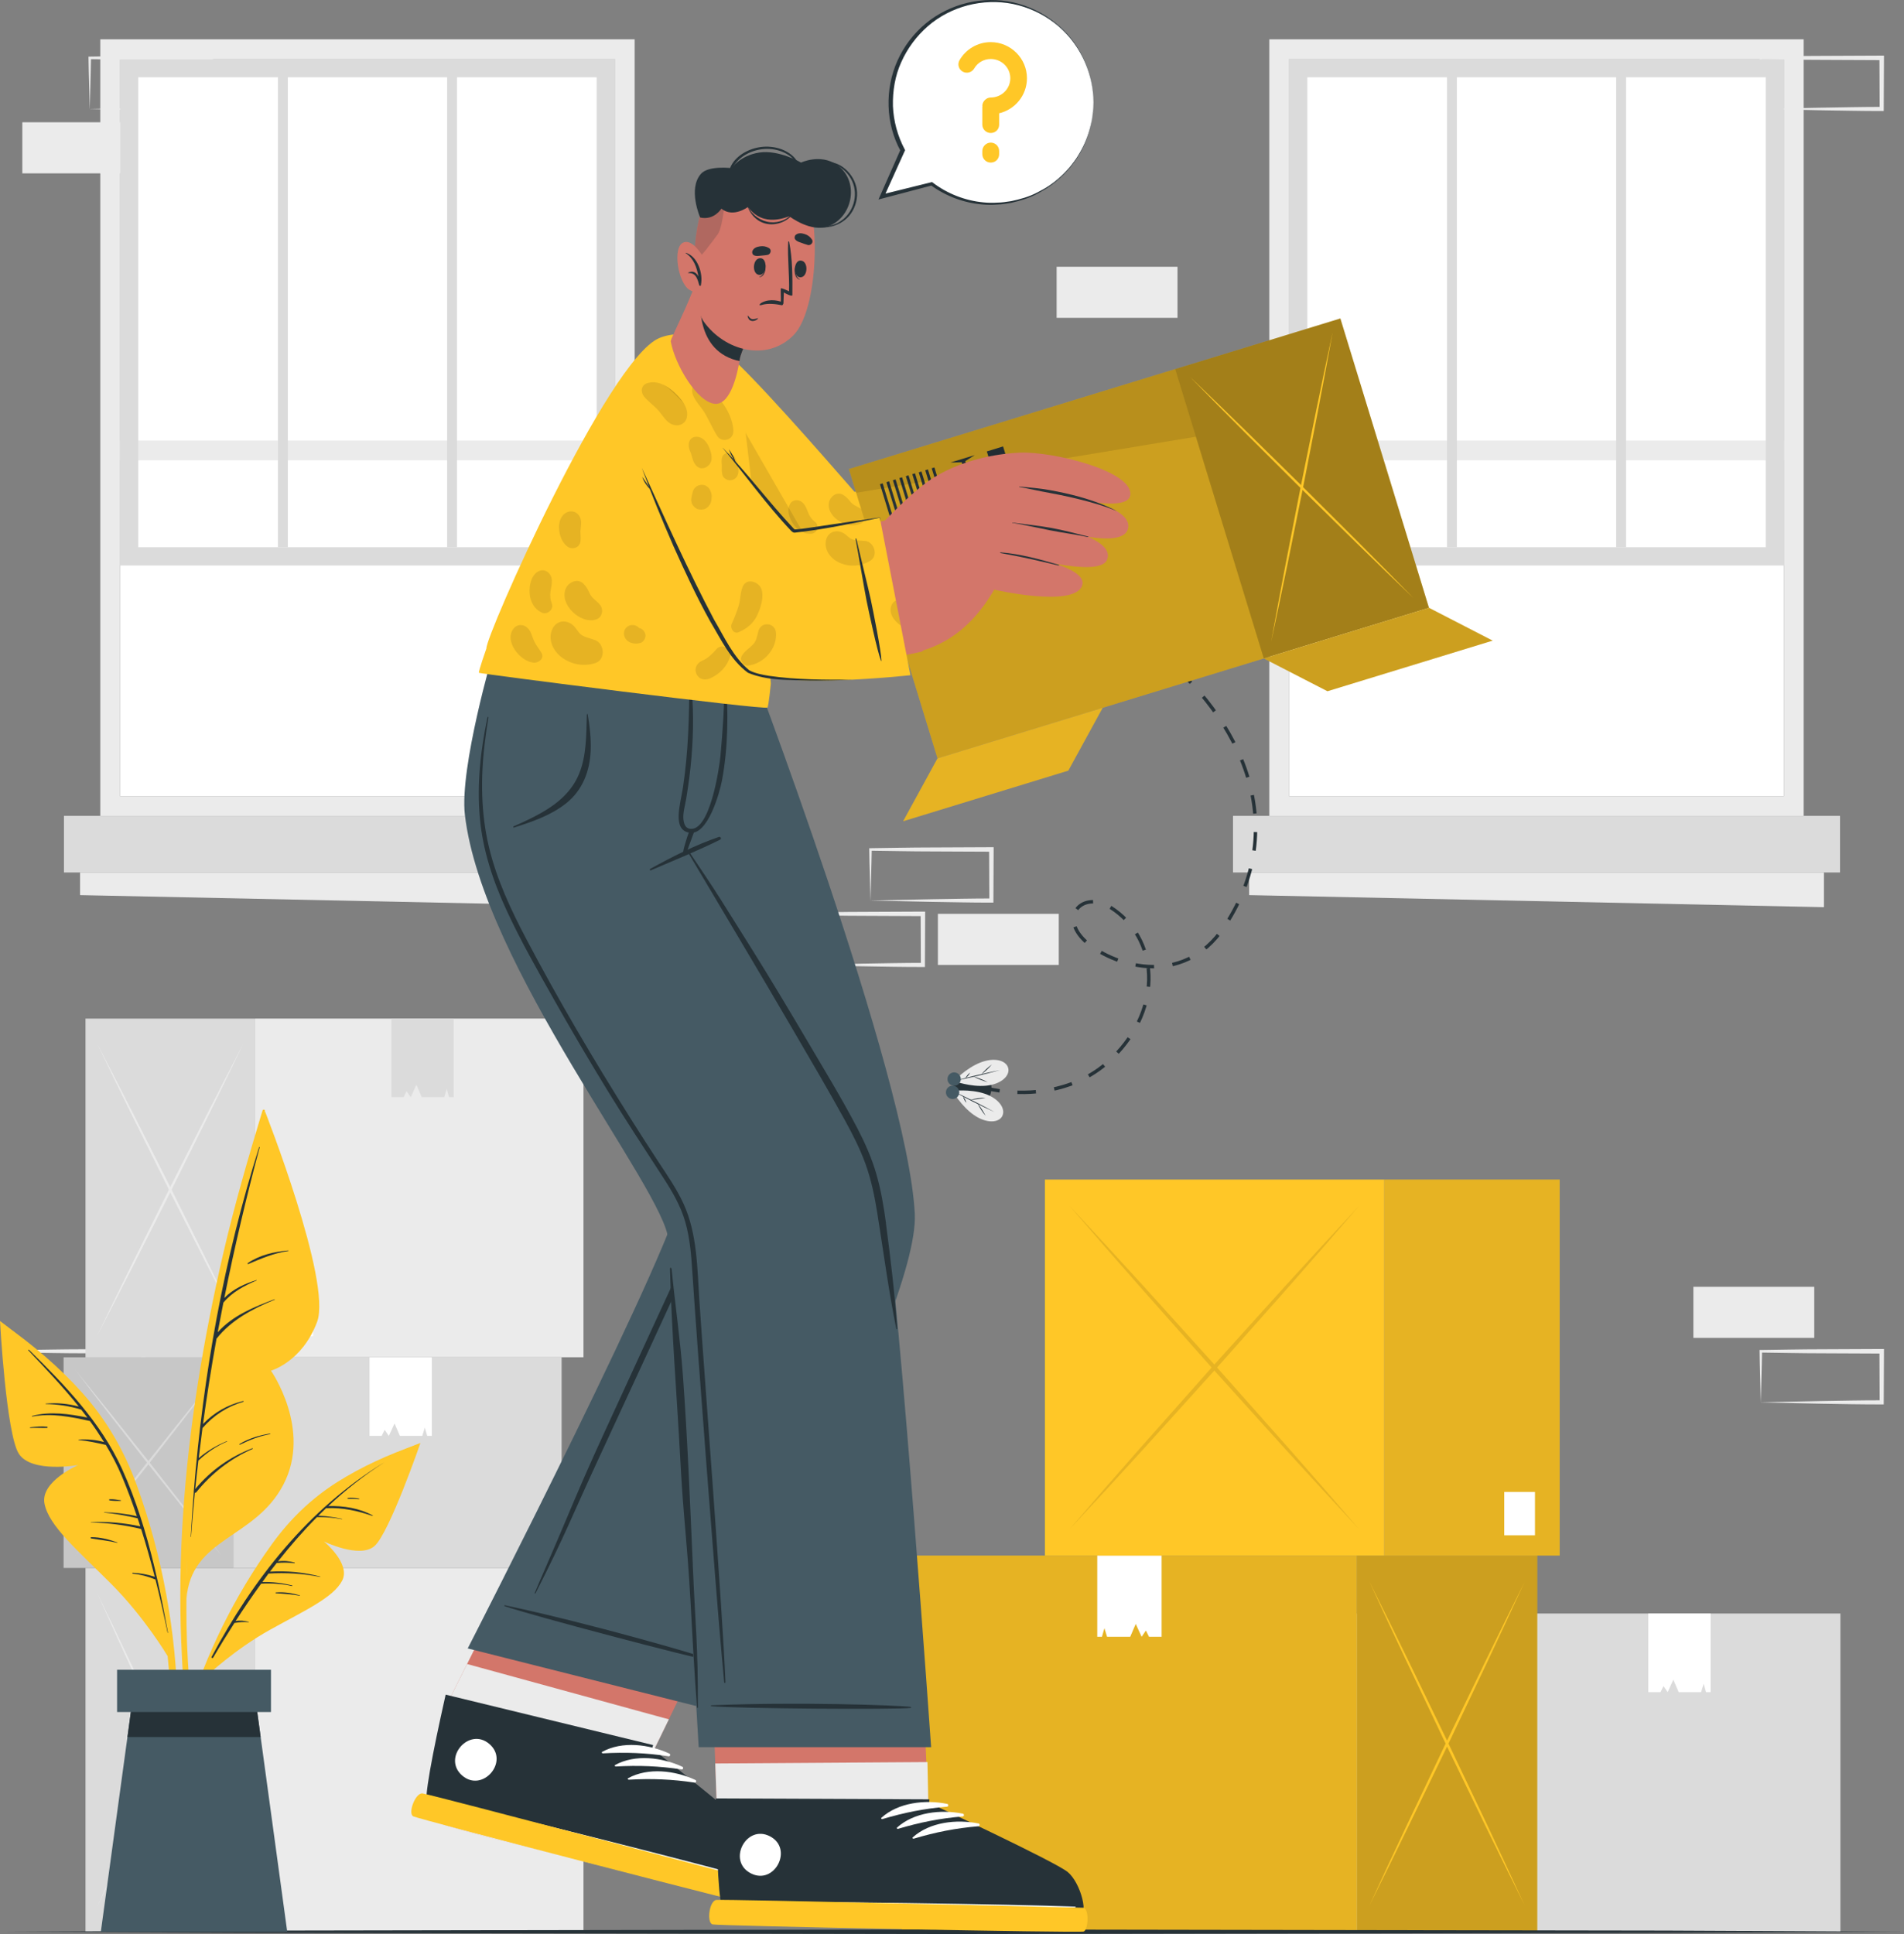 <?xml version="1.0" encoding="UTF-8"?>
<svg id="Layer_2" data-name="Layer 2" xmlns="http://www.w3.org/2000/svg" viewBox="0 0 417.1 423.61">
  <rect x="0" y="0" width="417.1" height="423.61" fill="#808080" stroke="none"/>
  <defs>
    <style>
      .cls-1, .cls-2 {
        fill: none;
        stroke: #263238;
        stroke-miterlimit: 10;
        stroke-width: .75px;
      }

      .cls-3 {
        fill: #fff;
      }

      .cls-4 {
        fill: #dbdbdb;
      }

      .cls-5 {
        fill: #d3766a;
      }

      .cls-6 {
        fill: #455a64;
      }

      .cls-7, .cls-8 {
        opacity: .2;
      }

      .cls-9 {
        fill: #c7c7c7;
      }

      .cls-10, .cls-11 {
        opacity: .1;
      }

      .cls-12 {
        fill: #ebebeb;
      }

      .cls-13 {
        fill: #ffc727;
      }

      .cls-8, .cls-14 {
        fill: #263238;
      }

      .cls-2 {
        stroke-dasharray: 0 0 4.06 4.06;
      }

      .cls-11 {
        fill: #030402;
      }
    </style>
  </defs>
  <g id="Background_Complete" data-name="Background Complete">
    <g>
      <rect class="cls-12" x="370.95" y="281.85" width="26.48" height="11.19" transform="translate(768.39 574.89) rotate(180)"/>
      <path class="cls-12" d="M385.73,307.15l13.36-.28,6.58-.11c2.19-.05,4.36-.04,6.55-.05l-.45,.45-.05-11.19,.5,.5-13.24-.06c-4.41,0-8.83-.11-13.24-.16l.27-.27c-.02,1.83-.09,3.67-.13,5.54l-.14,5.65Zm0,0l-.14-5.54c-.05-1.87-.11-3.76-.13-5.65v-.27s.27,0,.27,0c4.41-.05,8.83-.16,13.24-.16l13.24-.06h.5s0,.5,0,.5l-.05,11.19v.45s-.45,0-.45,0c-2.23-.02-4.47,0-6.69-.05l-6.66-.11-13.12-.28Z"/>
      <path class="cls-12" d="M190.69,197.24l13.36-.28,6.58-.11c2.19-.05,4.36-.04,6.55-.06l-.45,.45-.05-11.19,.5,.5-13.24-.06c-4.41,0-8.83-.11-13.24-.16l.27-.27c-.02,1.83-.09,3.67-.13,5.54l-.14,5.65Zm0,0l-.14-5.54c-.05-1.87-.11-3.76-.13-5.65v-.27s.27,0,.27,0c4.41-.05,8.83-.16,13.24-.16l13.24-.06h.5s0,.5,0,.5l-.05,11.19v.45s-.45,0-.45,0c-2.23-.02-4.47,0-6.69-.06l-6.66-.11-13.12-.28Z"/>
      <rect class="cls-12" x="205.46" y="200.16" width="26.48" height="11.19" transform="translate(437.4 411.51) rotate(180)"/>
      <path class="cls-12" d="M175.69,211.35l13.36-.28,6.58-.11c2.19-.05,4.36-.04,6.55-.06l-.45,.45-.05-11.19,.5,.5-13.24-.06c-4.41,0-8.83-.11-13.24-.16l.27-.27c-.02,1.83-.09,3.67-.13,5.54l-.14,5.65Zm0,0l-.14-5.54c-.05-1.87-.11-3.76-.13-5.65v-.27s.27,0,.27,0c4.41-.05,8.83-.16,13.24-.16l13.24-.06h.5s0,.5,0,.5l-.05,11.19v.45s-.45,0-.45,0c-2.23-.02-4.47,0-6.69-.05l-6.66-.11-13.12-.28Z"/>
      <rect class="cls-12" x="231.46" y="58.43" width="26.48" height="11.19" transform="translate(489.41 128.05) rotate(180)"/>
      <path class="cls-12" d="M4.89,307.15l13.36-.28,6.58-.11c2.19-.05,4.36-.04,6.55-.05l-.45,.45-.05-11.19,.5,.5-13.24-.06c-4.41,0-8.83-.11-13.24-.16l.27-.27c-.02,1.83-.09,3.67-.13,5.54l-.14,5.65Zm0,0l-.14-5.54c-.05-1.87-.11-3.76-.13-5.65v-.27s.27,0,.27,0c4.41-.05,8.83-.16,13.24-.16l13.24-.06h.5s0,.5,0,.5l-.05,11.19v.45s-.45,0-.45,0c-2.23-.02-4.47,0-6.69-.05l-6.66-.11-13.12-.28Z"/>
      <path class="cls-12" d="M19.66,23.86l13.36-.28,6.58-.11c2.19-.05,4.36-.04,6.55-.06l-.45,.45-.05-11.19,.5,.5-13.24-.06c-4.41,0-8.83-.11-13.24-.16l.27-.27c-.02,1.83-.09,3.67-.13,5.54l-.14,5.65Zm0,0l-.14-5.54c-.05-1.87-.11-3.76-.13-5.65v-.27s.27,0,.27,0c4.41-.05,8.83-.16,13.24-.16l13.24-.06h.5s0,.5,0,.5l-.05,11.19v.45s-.45,0-.45,0c-2.23-.02-4.47,0-6.69-.06l-6.66-.11-13.12-.28Z"/>
      <rect class="cls-12" x="4.89" y="26.78" width="26.48" height="11.19" transform="translate(36.26 64.75) rotate(180)"/>
      <path class="cls-12" d="M385.73,23.86l13.36-.28,6.58-.11c2.19-.05,4.36-.04,6.55-.06l-.45,.45-.05-11.19,.5,.5-13.24-.06c-4.41,0-8.83-.11-13.24-.16l.27-.27c-.02,1.83-.09,3.67-.13,5.54l-.14,5.65Zm0,0l-.14-5.54c-.05-1.87-.11-3.76-.13-5.65v-.27s.27,0,.27,0c4.41-.05,8.83-.16,13.24-.16l13.24-.06h.5s0,.5,0,.5l-.05,11.19v.45s-.45,0-.45,0c-2.23-.02-4.47,0-6.69-.06l-6.66-.11-13.12-.28Z"/>
    </g>
    <g>
      <g>
        <rect class="cls-12" x="55.87" y="343.43" width="71.95" height="79.67"/>
        <rect class="cls-4" x="18.72" y="343.43" width="37.15" height="79.68" transform="translate(74.6 766.54) rotate(180)"/>
        <g>
          <path class="cls-12" d="M21.28,417.62c2.75-5.67,5.48-11.35,8.18-17.05l8.06-17.14,7.96-17.21c2.64-5.75,5.25-11.51,7.84-17.3-2.75,5.67-5.48,11.35-8.18,17.05l-8.06,17.14-7.96,17.21c-2.64,5.75-5.25,11.51-7.84,17.3Z"/>
          <path class="cls-12" d="M21.28,348.92c2.59,5.78,5.2,11.55,7.84,17.3l7.96,17.21,8.06,17.14c2.7,5.7,5.43,11.39,8.18,17.05-2.59-5.78-5.2-11.55-7.84-17.3l-7.96-17.21-8.06-17.14c-2.7-5.7-5.43-11.39-8.18-17.05Z"/>
        </g>
      </g>
      <g>
        <rect class="cls-12" x="55.87" y="223.1" width="71.95" height="74.18"/>
        <rect class="cls-4" x="18.72" y="223.1" width="37.15" height="74.19" transform="translate(74.6 520.4) rotate(180)"/>
        <polygon class="cls-4" points="85.74 240.32 87.26 240.32 88.41 240.32 89.06 239 89.98 240.32 91.22 237.59 92.4 240.32 95.76 240.32 97.3 240.32 97.86 238.5 98.38 240.32 99.38 240.32 99.38 223.1 85.74 223.1 85.74 240.32"/>
        <g>
          <path class="cls-12" d="M21.28,292.56c2.75-5.28,5.48-10.57,8.18-15.88l8.06-15.96,7.96-16.03c2.64-5.35,5.25-10.72,7.84-16.11-2.75,5.27-5.48,10.57-8.18,15.88l-8.06,15.96-7.96,16.03c-2.64,5.35-5.25,10.72-7.84,16.11Z"/>
          <path class="cls-12" d="M21.28,228.59c2.59,5.39,5.2,10.76,7.84,16.11l7.96,16.03,8.06,15.96c2.7,5.31,5.43,10.6,8.18,15.88-2.59-5.39-5.2-10.76-7.84-16.11l-7.96-16.03-8.06-15.96c-2.7-5.31-5.43-10.6-8.18-15.88Z"/>
        </g>
        <rect class="cls-3" x="60.61" y="284.69" width="7.99" height="7.99" transform="translate(129.21 577.37) rotate(180)"/>
      </g>
      <g>
        <rect class="cls-4" x="51.08" y="297.29" width="71.95" height="46.14"/>
        <rect class="cls-9" x="13.93" y="297.29" width="37.15" height="46.14" transform="translate(65.01 640.72) rotate(180)"/>
        <polygon class="cls-3" points="80.95 314.51 82.47 314.51 83.61 314.51 84.27 313.18 85.18 314.51 86.43 311.78 87.6 314.51 90.97 314.51 92.51 314.51 93.06 312.69 93.59 314.51 94.59 314.51 94.59 297.29 80.95 297.29 80.95 314.51"/>
        <g>
          <path class="cls-4" d="M16.49,340.69c2.75-3.35,5.48-6.72,8.18-10.09l8.06-10.14,7.96-10.19c2.64-3.4,5.25-6.81,7.84-10.24-2.75,3.35-5.48,6.71-8.18,10.09l-8.06,10.14-7.96,10.19c-2.64,3.4-5.25,6.81-7.84,10.24Z"/>
          <path class="cls-4" d="M16.49,300.04c2.59,3.42,5.2,6.84,7.84,10.24l7.96,10.19,8.06,10.14c2.7,3.37,5.43,6.74,8.18,10.09-2.59-3.42-5.2-6.84-7.84-10.24l-7.96-10.18-8.06-10.14c-2.7-3.37-5.43-6.74-8.18-10.09Z"/>
        </g>
      </g>
      <g>
        <rect class="cls-4" x="331.22" y="353.41" width="71.95" height="69.7"/>
        <rect class="cls-9" x="294.07" y="353.41" width="37.15" height="69.7" transform="translate(625.29 776.52) rotate(180)"/>
        <polygon class="cls-3" points="361.09 370.63 362.61 370.63 363.76 370.63 364.41 369.3 365.33 370.63 366.57 367.9 367.74 370.63 371.11 370.63 372.65 370.63 373.21 368.81 373.73 370.63 374.73 370.63 374.73 353.41 361.09 353.41 361.09 370.63"/>
        <g>
          <path class="cls-4" d="M296.63,418.96c2.75-5.06,5.48-10.14,8.18-15.24l8.06-15.32,7.96-15.38c2.64-5.14,5.25-10.29,7.84-15.46-2.75,5.06-5.48,10.14-8.18,15.24l-8.06,15.32-7.96,15.38c-2.64,5.14-5.25,10.29-7.84,15.46Z"/>
          <path class="cls-4" d="M296.63,357.56c2.59,5.17,5.2,10.33,7.84,15.46l7.96,15.38,8.06,15.32c2.7,5.1,5.43,10.18,8.18,15.24-2.59-5.17-5.2-10.33-7.84-15.46l-7.96-15.38-8.06-15.32c-2.7-5.1-5.43-10.18-8.18-15.24Z"/>
        </g>
      </g>
    </g>
    <g>
      <g>
        <g>
          <path class="cls-12" d="M278.06,8.61V178.71h117.06V8.61h-117.06Zm112.74,165.78h-108.42V12.93h108.42V174.39Z"/>
          <rect class="cls-3" x="282.38" y="12.93" width="108.42" height="161.46"/>
          <rect class="cls-12" x="282.39" y="96.5" width="108.42" height="4.32" transform="translate(673.2 197.32) rotate(180)"/>
        </g>
        <rect class="cls-4" x="270.12" y="178.71" width="132.97" height="12.4" transform="translate(673.2 369.81) rotate(180)"/>
        <polygon class="cls-12" points="273.64 196.06 399.56 198.7 399.56 191.1 273.64 191.1 273.64 196.06"/>
        <g>
          <path class="cls-4" d="M282.39,12.93h108.42V123.86h-108.42V12.93Zm104.42,4h-100.42V119.86h100.42V16.93Z"/>
          <rect class="cls-4" x="354.05" y="12.93" width="2.16" height="106.93"/>
          <rect class="cls-4" x="316.99" y="12.93" width="2.16" height="106.93"/>
        </g>
      </g>
      <g>
        <g>
          <path class="cls-12" d="M21.97,8.61V178.71h117.06V8.61H21.97Zm112.74,165.78H26.29V12.93h108.42V174.39Z"/>
          <rect class="cls-3" x="26.29" y="12.93" width="108.42" height="161.46"/>
          <rect class="cls-12" x="26.29" y="96.5" width="108.42" height="4.32" transform="translate(161 197.32) rotate(180)"/>
        </g>
        <rect class="cls-4" x="14.02" y="178.71" width="132.97" height="12.4" transform="translate(161 369.81) rotate(180)"/>
        <polygon class="cls-12" points="17.54 196.06 143.46 198.7 143.46 191.1 17.54 191.1 17.54 196.06"/>
        <g>
          <path class="cls-4" d="M26.29,12.93h108.42V123.86H26.29V12.93Zm104.42,4H30.29V119.86h100.42V16.93Z"/>
          <rect class="cls-4" x="97.95" y="12.93" width="2.16" height="106.93"/>
          <rect class="cls-4" x="60.89" y="12.93" width="2.16" height="106.93"/>
        </g>
      </g>
    </g>
  </g>
  <g id="Boxes">
    <g>
      <g>
        <rect class="cls-13" x="197.58" y="340.72" width="99.68" height="82.36"/>
        <rect class="cls-10" x="197.58" y="340.72" width="99.68" height="82.36"/>
        <rect class="cls-13" x="297.26" y="340.72" width="39.5" height="82.36"/>
        <rect class="cls-7" x="297.26" y="340.72" width="39.5" height="82.36"/>
        <g>
          <path class="cls-13" d="M334.03,417.4c-2.92-5.86-5.83-11.73-8.7-17.63l-8.57-17.71-8.46-17.79c-2.81-5.94-5.58-11.9-8.33-17.88,2.93,5.86,5.83,11.73,8.7,17.63l8.57,17.72,8.46,17.79c2.81,5.94,5.58,11.9,8.33,17.88Z"/>
          <path class="cls-13" d="M334.03,346.39c-2.75,5.98-5.53,11.94-8.33,17.88l-8.46,17.79-8.57,17.72c-2.87,5.9-5.77,11.77-8.7,17.63,2.75-5.98,5.53-11.94,8.33-17.88l8.46-17.79,8.57-17.71c2.87-5.9,5.77-11.77,8.7-17.63Z"/>
        </g>
        <polygon class="cls-3" points="254.47 358.51 252.89 358.51 251.71 358.51 251.03 357.14 250.09 358.51 248.8 355.69 247.59 358.51 244.11 358.51 242.52 358.51 241.94 356.63 241.4 358.51 240.37 358.51 240.37 340.72 254.47 340.72 254.47 358.51"/>
      </g>
      <g>
        <rect class="cls-13" x="228.9" y="258.36" width="74.37" height="82.35"/>
        <rect class="cls-13" x="303.27" y="258.36" width="38.4" height="82.36"/>
        <rect class="cls-10" x="303.27" y="258.36" width="38.4" height="82.36"/>
        <g class="cls-10">
          <path d="M297.82,335.04c-5.46-5.86-10.88-11.73-16.24-17.62l-16-17.71-15.79-17.79c-5.24-5.94-10.42-11.9-15.56-17.88,5.46,5.86,10.88,11.73,16.24,17.62l16,17.71,15.79,17.79c5.24,5.94,10.42,11.9,15.56,17.88Z"/>
          <path d="M297.82,264.03c-5.14,5.98-10.32,11.94-15.56,17.88l-15.79,17.79-16,17.71c-5.36,5.9-10.77,11.77-16.24,17.62,5.13-5.98,10.32-11.94,15.56-17.88l15.79-17.79,16-17.71c5.36-5.9,10.77-11.77,16.24-17.62Z"/>
        </g>
        <rect class="cls-3" x="329.53" y="326.78" width="6.73" height="9.5"/>
      </g>
    </g>
  </g>
  <g id="Floor">
    <polygon class="cls-14" points="0 423.11 52.14 422.87 104.27 422.78 208.55 422.61 312.82 422.78 364.96 422.86 417.1 423.11 364.96 423.35 312.82 423.44 208.55 423.61 104.27 423.44 52.14 423.35 0 423.11"/>
  </g>
  <g id="Fly">
    <g>
      <g>
        <path class="cls-1" d="M246.78,138.09c.57,.34,1.13,.7,1.69,1.06"/>
        <path class="cls-2" d="M251.81,141.46c18.09,13.38,32.17,37.71,16.41,61.49-9.29,14-25.03,8.24-30.45,3.22-5.99-5.54-.48-11.22,5.51-7.43,10.38,6.58,11.84,21.8,.34,33.05-7.49,7.33-17.24,7.79-22.61,7.36"/>
        <path class="cls-1" d="M218.99,238.93c-1.24-.18-1.97-.35-1.97-.35"/>
      </g>
      <g>
        <path class="cls-14" d="M208.85,237.81c-.47,4.03,7.7,6.24,8.31,.97,.62-5.27-7.84-5-8.31-.97Z"/>
        <g>
          <path class="cls-12" d="M219.58,244.43c-.76,1.52-3.45,1.72-6.23-.21-2.78-1.93-4.7-5.28-4.7-5.28,0,0,3.83-.46,7.04,.61,3.21,1.08,4.65,3.35,3.88,4.88Z"/>
          <g>
            <path class="cls-14" d="M208.65,238.94c1.58,.71,3.13,1.48,4.67,2.25,1.54,.79,3.08,1.57,4.59,2.41-1.58-.71-3.13-1.48-4.67-2.25-1.54-.79-3.08-1.57-4.59-2.41Z"/>
            <path class="cls-14" d="M215.91,244.4c-.36-.41-.67-.86-.97-1.31-.29-.46-.58-.92-.82-1.41,.36,.41,.67,.86,.97,1.31,.29,.46,.58,.92,.82,1.41Z"/>
            <path class="cls-14" d="M212.53,240.89c.55-.16,1.12-.24,1.68-.33,.57-.07,1.13-.15,1.7-.15-.55,.16-1.12,.24-1.68,.33-.57,.07-1.13,.15-1.7,.15Z"/>
            <path class="cls-14" d="M211.68,241.55c-.19-.21-.31-.45-.44-.69-.11-.25-.23-.49-.28-.77,.19,.21,.31,.45,.44,.69,.11,.25,.23,.49,.28,.77Z"/>
          </g>
        </g>
        <g>
          <path class="cls-12" d="M220.87,233.96c-.39-1.65-2.96-2.47-6.11-1.23-3.15,1.24-5.79,4.05-5.79,4.05,0,0,3.62,1.34,7,1.03,3.37-.31,5.3-2.19,4.9-3.85Z"/>
          <g>
            <path class="cls-14" d="M208.97,236.78c1.7-.33,3.38-.72,5.07-1.11,1.68-.41,3.36-.81,5.02-1.28-1.7,.32-3.38,.72-5.07,1.11-1.68,.41-3.36,.81-5.02,1.28Z"/>
            <path class="cls-14" d="M217.29,233.14c-.45,.32-.85,.69-1.25,1.05-.39,.38-.78,.76-1.12,1.18,.45-.32,.85-.69,1.25-1.05,.39-.38,.78-.76,1.12-1.18Z"/>
            <path class="cls-14" d="M213.2,235.78c.5,.28,1.03,.49,1.56,.71,.53,.2,1.07,.4,1.62,.54-.5-.28-1.03-.49-1.56-.71-.53-.2-1.07-.4-1.62-.54Z"/>
            <path class="cls-14" d="M212.52,234.94c-.23,.16-.41,.36-.59,.56-.17,.21-.34,.43-.45,.68,.23-.16,.41-.36,.59-.56,.17-.21,.33-.43,.45-.68Z"/>
          </g>
        </g>
        <path class="cls-6" d="M208.85,237.81c.8,.09,1.38,.82,1.28,1.62-.09,.8-.82,1.38-1.62,1.28s-1.38-.82-1.28-1.62c.09-.8,.82-1.38,1.62-1.28Z"/>
        <path class="cls-6" d="M209.19,234.9c.8,.09,1.38,.82,1.28,1.62s-.82,1.38-1.62,1.28-1.38-.82-1.28-1.62c.09-.8,.82-1.38,1.62-1.28Z"/>
      </g>
    </g>
  </g>
  <g id="Character">
    <g>
      <g>
        <g>
          <g>
            <path class="cls-5" d="M118.52,331.97s-21.29,42.69-21.3,42.73c-1.76,8.82-3.15,16.58-3.49,20.66,0,.02-.01,.04,0,.07-.13,1.54-.11,2.54,.11,2.85,.02,.03,.02,.05,.04,.07,2.27,2.3,72.33,18.43,74.96,18.17,2.64-.25,2.1-7.78-.12-10.58-2.24-2.8-26.29-20.97-26.29-20.97l20.85-42.76-44.75-10.24Z"/>
            <path class="cls-12" d="M167.78,416.52c-2.63,.26-71.64-15.88-73.9-18.17-.02-.02-.03-.04-.04-.07-.22-.31-.23-1.32-.11-2.85,0-.03,0-.04,.01-.07,.34-4.08,1.73-11.85,3.48-20.67,0-.01,2.74-5.48,5.1-10.22l44.2,12.12-4.08,8.38s23,18.17,25.23,20.97c2.23,2.8,2.76,10.33,.12,10.58Z"/>
            <g>
              <path class="cls-14" d="M168.73,415.4c-2.66,.2-72.89-17.7-75.13-20.08-.87-.89,1.15-11.28,3.94-23.75,.03-.13,.06-.26,.09-.39l45.44,11.04-.21,.76s23.82,18.88,26,21.75c2.17,2.86,2.54,10.47-.13,10.66Z"/>
              <g>
                <path class="cls-3" d="M168.63,412.48c-11.76-3.31-59.53-15.54-71.41-17.92-.1-.02-.11,.05-.02,.07,11.59,3.53,59.45,15.38,71.38,18.04,.25,.06,.3-.12,.05-.19Z"/>
                <path class="cls-3" d="M146.63,384.09c-4.44-2.06-10.32-2.79-14.72-.38-.17,.09-.04,.33,.13,.33,4.97-.28,9.49-.11,14.43,.64,.35,.05,.49-.44,.17-.58Z"/>
                <path class="cls-3" d="M149.47,386.97c-4.44-2.06-10.32-2.79-14.72-.38-.17,.09-.04,.33,.13,.33,4.97-.28,9.49-.11,14.43,.64,.35,.05,.49-.44,.17-.58Z"/>
                <path class="cls-3" d="M152.32,389.86c-4.44-2.06-10.32-2.79-14.72-.38-.17,.09-.04,.33,.13,.33,4.97-.28,9.49-.11,14.43,.64,.35,.05,.49-.44,.17-.58Z"/>
              </g>
              <path class="cls-13" d="M170.45,413.16c1.13,.8-.21,4.96-1.21,5.06-.99,.11-77.48-19.75-78.71-20.38-1.23-.62,.44-5.17,2.01-5.03,1.57,.15,77.9,20.34,77.9,20.34Z"/>
              <path class="cls-3" d="M107.22,382c-4.44-3.84-10.42,3.05-5.97,6.9,4.44,3.84,10.42-3.05,5.97-6.9Z"/>
            </g>
          </g>
          <g>
            <path class="cls-6" d="M102.47,361.06l51.24,12.92s47.76-86.19,46.69-108.1c-1.48-30.25-36.96-123.14-36.96-123.14h-42.48s28.2,100.45,28.56,117.35c.19,8.84-47.06,100.97-47.06,100.97Z"/>
            <g>
              <path class="cls-14" d="M155.9,363.58c-2.73-1.09-27.12-8.13-45.32-11.98-.12-.03-.16,.15-.04,.19,5.73,2.02,41.89,11.53,45.28,12,.11,.02,.2-.15,.08-.2Z"/>
              <path class="cls-14" d="M153.06,238.51c-3.38-14.18-6.94-28.32-10.8-42.38-3.87-14.12-7.87-28.22-12.34-42.17-.55-1.7-1.11-3.4-1.67-5.1-.09-.26-.49-.14-.41,.12,3.97,13.88,8.02,27.75,11.8,41.69,3.78,13.94,7.4,27.92,10.8,41.95,.84,3.48,1.67,6.95,2.49,10.43,.84,3.59,1.75,7.2,2.17,10.87,.4,3.53,.2,7.03-.7,10.47-.89,3.38-2.32,6.57-3.77,9.74-6.13,13.3-12.27,26.59-18.37,39.91-6.11,13.34-7.11,16.38-12.97,29.84-.73,1.67-1.46,3.34-2.15,5.02-.05,.11,.11,.2,.17,.09,6.7-13.18,7.73-16.36,13.95-29.77,6.26-13.5,12.5-27,18.71-40.51,2.8-6.1,6.09-12.32,6.51-19.14,.44-7.09-1.8-14.23-3.42-21.06Z"/>
            </g>
          </g>
        </g>
        <g>
          <g>
            <path class="cls-5" d="M155.38,348.86s1.64,46.99,1.64,47.03c.27,8.99,.66,16.86,1.25,20.92,0,.02,0,.04,.01,.07,.22,1.53,.46,2.5,.75,2.76,.02,.02,.03,.04,.05,.06,2.73,1.73,74.62,1.69,77.13,.85,2.52-.83,.29-8.06-2.5-10.28-2.81-2.22-30.34-14.52-30.34-14.52l-2.09-46.96-45.91,.09Z"/>
            <path class="cls-12" d="M156.69,386.24s.34,9.62,.34,9.65c.27,8.99,.66,16.86,1.25,20.92,0,.02,0,.04,.01,.07,.31,1.51,.57,2.5,.75,2.76,.02,.02,.03,.04,.05,.06,2.73,1.73,74.62,1.69,77.13,.85,2.52-.83,.29-8.06-2.5-10.28-2.81-2.22-30.34-14.52-30.34-14.52l-.21-9.8-46.48,.31Z"/>
            <g>
              <path class="cls-14" d="M236.25,420.44c-2.54,.81-75.01-.31-77.74-2.11-1.05-.66-1.5-11.23-1.68-24.02,0-.13,0-.27,0-.4l46.76,.2-.03,.79s27.55,12.84,30.34,15.13c2.77,2.28,4.9,9.6,2.35,10.4Z"/>
              <g>
                <path class="cls-3" d="M235.48,417.61c-12.21-.49-61.51-1.31-73.62-.87-.1,0-.1,.07,0,.08,12.09,.75,61.39,1.17,73.61,.99,.26,0,.26-.19,0-.2Z"/>
                <path class="cls-3" d="M207.49,395.11c-4.79-.97-10.68-.33-14.41,3.04-.14,.13,.04,.33,.2,.29,4.77-1.42,9.21-2.31,14.18-2.72,.35-.03,.37-.54,.03-.61Z"/>
                <path class="cls-3" d="M210.92,397.25c-4.79-.97-10.68-.32-14.41,3.04-.14,.13,.04,.33,.2,.29,4.77-1.42,9.21-2.31,14.18-2.72,.35-.03,.37-.54,.03-.61Z"/>
                <path class="cls-3" d="M214.36,399.4c-4.79-.97-10.68-.33-14.41,3.04-.14,.13,.04,.33,.2,.29,4.77-1.42,9.21-2.31,14.18-2.72,.35-.03,.37-.54,.03-.61Z"/>
              </g>
              <path class="cls-13" d="M237.4,417.86c1.29,.52,.94,4.87,0,5.21-.94,.33-79.95-1.24-81.29-1.56-1.34-.32-.77-5.13,.79-5.36,1.56-.22,80.49,1.71,80.49,1.71Z"/>
              <path class="cls-3" d="M168.67,402.21c-5.21-2.71-9.43,5.39-4.21,8.1,5.21,2.71,9.43-5.39,4.21-8.1Z"/>
            </g>
          </g>
          <g>
            <path class="cls-6" d="M162.92,142.7s0,.01-.01,.04c-.19,.87-10.78,42.74-12.1,43.53-1.5,.88,38.48,54.68,43.22,81.08,3.03,16.89,9.95,115.34,9.95,115.34h-50.92s-4.99-83.6-6.66-111.16c-.65-10.69-40.75-60.11-44.56-93.06-1.2-10.38,6.26-35.78,6.26-35.78h54.82Z"/>
            <g>
              <path class="cls-14" d="M151.77,342.83c-.61-13.85-1.16-27.73-2.17-41.56-.57-7.84-1.69-15.42-2.47-23.24-.04-.41-.37-.51-.36-.09,.36,13.91,1.51,27.67,2.25,41.57,.74,13.85,1.45,17.14,2.23,30.99,.44,7.84,.83,15.68,1.44,23.51,0,.12,.19,.12,.19,0,.03-13.91-.52-17.28-1.12-31.18Z"/>
              <path class="cls-14" d="M194.09,267.93c-.49-3.65-1.1-7.29-2.13-10.83-1-3.46-2.47-6.76-4.13-9.95-3.47-6.66-7.42-13.1-11.23-19.58-3.86-6.56-7.78-13.08-11.8-19.53-2.26-3.63-4.53-7.25-6.82-10.87-2.31-3.66-4.76-7.23-7.16-10.83-.09-.14-.32,0-.23,.14,3.9,6.53,7.76,13.09,11.66,19.63,3.9,6.53,7.74,13.1,11.59,19.67,3.78,6.46,7.57,12.92,11.18,19.47,1.73,3.14,3.38,6.34,4.59,9.72,1.25,3.47,1.99,7.08,2.57,10.71,1.36,8.47,2.47,16.99,4.17,25.39,.02,.11,.19,.08,.19-.03-.53-7.72-1.45-15.44-2.47-23.11Z"/>
              <path class="cls-14" d="M199.52,373.87c-2.92-.38-25.12-1.15-43.7-.35-.13,0-.12,.18,0,.19,6.06,.54,40.27,.77,43.67,.38,.11-.01,.16-.2,.02-.22Z"/>
              <g>
                <path class="cls-14" d="M157.47,183.32c-5.21,1.79-10.23,4.34-15.04,7-.19,.1-.06,.4,.14,.31,5.07-2.18,10.23-4.26,15.17-6.71,.39-.19,.13-.74-.27-.6Z"/>
                <path class="cls-14" d="M159,148.62c-.01-.17-.32-.21-.32-.02,.04,6.01-.34,11.3-.85,16.92-.24,2.61-2.33,17.03-6.86,15.98-.76-.18-1.14-.92-1.26-2.06-.14-1.37,.37-3.06,.6-4.42,.5-3.02,.91-6.05,1.16-9.1,.48-5.69,.51-11.38-.18-17.06-.02-.19-.29-.17-.29,.02,0,7.88-.2,15.74-1.38,23.55-.57,3.75-2.45,9.4,1.47,9.97,4,.59,6.58-8.87,7.07-11.46,1.36-7.22,1.41-15.01,.84-22.32Z"/>
                <path class="cls-14" d="M151.09,181.89c-.41,.97-.74,1.98-1.02,2.99-.22,.79-.51,1.64-.42,2.46,.02,.16,.23,.17,.31,.07,.53-.67,.75-1.59,1.05-2.39,.34-.92,.71-1.84,1.03-2.78,.21-.62-.7-.94-.95-.35Z"/>
              </g>
              <path class="cls-14" d="M153.21,284.89c-.47-7.11-.45-14.63-3.47-21.23-1.5-3.27-3.57-6.24-5.54-9.24-2.07-3.16-4.11-6.33-6.12-9.53-8.04-12.77-15.72-25.8-22.75-39.15-3.39-6.43-6.51-13.07-8.21-20.17-1.78-7.43-1.85-15.21-.93-22.76,.23-1.89,.49-3.77,.81-5.65,.02-.14-.18-.19-.21-.05-1.53,7.22-2.33,14.65-1.67,22.03,.63,7.11,2.89,13.84,5.87,20.29,3.1,6.71,6.79,13.17,10.43,19.61,3.75,6.63,7.61,13.2,11.59,19.7,3.96,6.47,8.12,12.79,12.25,19.15,2,3.08,3.86,6.24,4.87,9.8,1.03,3.61,1.31,7.38,1.55,11.11,1.02,15.74,5.01,68.07,6.42,83.73,.18,1.99,.36,3.98,.54,5.96,.02,.18,.28,.17,.28,0-.61-15.71-4.67-67.91-5.71-83.6Z"/>
              <path class="cls-14" d="M128.75,156.46c-.02-.11-.18-.07-.19,.03-.15,4.38-.02,8.89-1.71,13.02-1.54,3.79-4.64,6.45-8.11,8.44-2,1.15-4.12,2.12-6.23,3.05-.15,.07-.09,.31,.08,.26,4.04-1.28,8.13-2.67,11.48-5.35,3.58-2.87,5.15-7.04,5.33-11.55,.1-2.65-.21-5.28-.65-7.89Z"/>
            </g>
          </g>
        </g>
      </g>
      <g>
        <g>
          <g>
            <path class="cls-5" d="M150.94,85.23c5.71,17.56,21.17,47.47,26.69,51.08,4.89,3.19,27.9-.37,37.96-2.8,3.77-.91-4.7-29.57-8.7-28.52-4.81,1.26-19.14,4.49-20.18,3.7-1.15-.87-15.49-18.6-25.73-29.08-9.29-9.5-12.19-1.02-10.03,5.63Z"/>
            <g>
              <g>
                <path class="cls-5" d="M213.42,133.73c1.93-.24,18.26-.98,25.75-5.07,3.97-2.17,14.2-9.35,13.19-11.93-.93-2.35-4.22-1.07-4.22-1.07,0,0,4.52-3.27,3.19-6.53-1.33-3.26-6.76-.81-6.76-.81,0,0,4.39-3.7,2.84-6.85-1.56-3.15-6.61,.22-6.61,.22,0,0,4.17-3.19,1.8-5.25-2.86-2.48-9.89,4.28-14.63,5.86-1.08,.36-22.37,5.74-22.37,5.74l7.82,25.69Z"/>
                <g>
                  <path class="cls-14" d="M240.62,101.6c-5.18,4.95-8.31,6.22-15.22,7.63-.14,.03-.13,.23,.02,.22,6.9-.76,11.05-1.78,15.46-7.61,.22-.28,0-.47-.25-.24Z"/>
                  <path class="cls-14" d="M244.4,108.2c-5.83,4.68-9.21,6.08-16.35,8.08-.1,.03-.06,.2,.04,.18,7.17-1.38,11.28-2.5,16.49-7.93,.24-.25,.08-.55-.19-.33Z"/>
                  <path class="cls-14" d="M247.8,115.75c-5.97,4.12-9.61,5.82-16.79,6.87-.17,.02-.15,.27,.02,.27,7.42-.36,11.98-2.45,16.87-6.95,.33-.31,.27-.45-.11-.2Z"/>
                </g>
              </g>
              <g>
                <path class="cls-5" d="M200.02,108.96s5.95-6.73,9.21-9.11c3.27-2.38,18.7-6.78,19.84-3.5,1.47,4.23-6.94,8.53-11.33,10.09,0,0,3.41,9.79-1.96,14.18-5.37,4.39-15.76-11.66-15.76-11.66Z"/>
                <path class="cls-14" d="M229.09,97.65c-1.45,4.83-7.35,6.51-11.49,8.35-.32,.14-.31,.44-.16,.66,1.15,4.2,1.56,10.46-1.38,13.99-.09,.1,.05,.24,.15,.15,3.67-3.36,3.77-9.55,2.21-14.06,4.28-1.82,10.13-3.76,10.72-9.07,0-.03-.04-.04-.05-.01Z"/>
              </g>
            </g>
          </g>
          <g>
            <path class="cls-13" d="M213.41,138.68l-7.55-34.34-18.66,3.39c-7.36-8.43-22.07-25.28-28.03-30.34-6.99-5.94-11.58-1.47-9.01,7.52,5.87,20.56,22.92,50.72,27.41,53.61,6.44,4.15,35.83,.17,35.83,.17Z"/>
            <path class="cls-11" d="M186.77,118.16c.86,.3,1.91,.21,2.81,.33,1.97,.27,2.88,3.22,1.06,4.34-1.95,1.2-4.3,1.39-6.45,.55-2.01-.78-3.69-2.72-3.26-4.98,.38-1.98,2.42-2.55,3.99-1.54,.64,.41,1.11,1.05,1.84,1.3Zm-5.16-8.17c-.72,3.41,4.54,6.32,7.23,4.51,.96-.65,.93-2.13,.07-2.83-.78-.64-1.45-.74-2.15-1.32-.34-.28-.27-.23-.64-.67-.45-.55-.85-.97-1.49-1.33-1.3-.72-2.75,.39-3.02,1.64Zm-8.39,.18c-1.08,1.41-.27,3.53,.68,4.81,.94,1.26,2.33,2.08,3.93,1.91,1.21-.13,1.74-1.81,.74-2.56-.63-.47-1.11-1.1-1.4-1.75-.47-1.06-.79-2.42-1.97-2.89-.68-.27-1.52-.13-1.99,.47Zm22.15,22.24c-1.41,2.85,2.88,6.09,5.49,5.53,.87-.19,1.71-1.33,.93-2.15-.62-.65-1.36-1.18-1.94-1.88-.71-.85-1.09-1.94-2.21-2.37-.89-.34-1.84,0-2.27,.87Zm-40.28-34.95c-.24-.45-.57-.89-.98-1.21,.56,1.43,1.15,2.87,1.77,4.31,.12-1.05-.35-2.24-.79-3.1Zm5.57-3.01c-.07-2.47-1.27-4.79-2.76-6.71-1.2-1.54-3.27-4.03-5.48-3.47-.52,.13-.76,.62-.8,1.1-.14,1.69,1.8,3.51,2.63,4.85,1.05,1.7,1.8,3.58,2.87,5.27,1.01,1.58,3.58,.89,3.52-1.04Zm-.65,10.76c.79-.06,1.49-.58,1.68-1.38,.19-.8,.07-1.55-.15-2.33-.18-.64-.51-1.48-1.05-1.91-.82-.65-2.07-.42-2.34,.69-.14,.56-.03,1.19-.02,1.76,0,.25,0,.51-.02,.76-.02,.38,.06,.75,.12,1.13,.13,.74,1.05,1.33,1.77,1.28Z"/>
            <path class="cls-14" d="M206.88,135.66c-.86-2.03-2.97-10.88-3.47-13.09-.49-2.17-2.21-11.15-2.72-13.42-.03-.12,.14-.2,.17-.07,.54,2.24,2.96,11.06,3.48,13.26,.52,2.21,2.52,11.07,2.66,13.3,0,.08-.09,.1-.11,.03Z"/>
            <path class="cls-10" d="M189.57,140.39c-5.25-.03-9.85-.51-11.98-1.88-4.5-2.9-21.54-33.05-27.41-53.61-1.48-5.16-.59-8.83,1.75-9.9l37.65,65.39Z"/>
          </g>
        </g>
        <g>
          <path class="cls-13" d="M104.93,147.37c.13,.19,62.53,8.19,63.19,7.61,.25-.21,.75-5.27,.75-5.27,0,0-5.72-67.94-8.68-71.92-2.59-3.49-10.45-6-15.8-3.73-11.23,4.76-38.12,65.46-37.83,67.96,0,0-1.8,5.11-1.64,5.34Z"/>
          <path class="cls-11" d="M127.43,139.1c.86,.56,2.03,.74,2.98,1.12,2.08,.83,2.27,4.3-.01,5.02-2.46,.78-5.07,.35-7.19-1.14-1.98-1.4-3.29-3.97-2.21-6.32,.95-2.06,3.34-2.12,4.78-.6,.59,.62,.93,1.45,1.66,1.92Zm-3.42-10.33c-1.71,3.53,3.24,8.13,6.67,6.88,1.23-.45,1.59-2.07,.84-3.07-.68-.91-1.38-1.2-1.99-2.02-.3-.4-.23-.32-.51-.91-.35-.73-.66-1.29-1.27-1.86-1.22-1.14-3.11-.32-3.74,.98Zm-5.77-3.76c-1.87,.7-2.35,3.22-2.21,5,.14,1.76,.99,3.37,2.62,4.16,1.23,.6,2.74-.69,2.23-2-.32-.82-.41-1.71-.3-2.5,.18-1.29,.69-2.79-.16-3.93-.49-.66-1.38-1.03-2.18-.73Zm20.5,11.9c-.99-.13-1.91,.61-2.04,1.58-.15,1.06,.58,1.98,1.55,2.31,.73,.24,1.36,.22,2.1,.01,.35-.1,.64-.43,.81-.72,.19-.32,.3-.71,.23-1.08-.12-.68-.65-1.33-1.37-1.45-.06-.07-.13-.15-.22-.22-.31-.25-.67-.39-1.06-.44Zm-15.34-24.13c-1.67,1.72-.96,5.63,.92,6.95,1.09,.76,2.67,.22,2.85-1.17,.06-.46,.03-.74,.02-1.19,0-.43-.05-.71-.04-.96,.05-.84,.28-1.77,.09-2.59-.44-1.89-2.51-2.42-3.84-1.04Zm-10.84,24.84c-2.31,2.74,1.5,7.44,4.49,7.53,1,.03,2.23-.99,1.6-2.09-.5-.88-1.17-1.66-1.61-2.58-.54-1.12-.67-2.42-1.77-3.19-.88-.61-2.01-.51-2.72,.33Zm55.17-.87c-.69,.11-1.34,.57-1.58,1.44-.32,1.11-.36,2.1-1.19,2.97-.84,.87-1.83,1.41-2.45,2.48-.54,.91,.26,2.26,1.34,2.14,1.73-.18,3.34-1.11,4.47-2.44-.16-1.88-.36-4.11-.59-6.59Zm-5.03-8.25c-.57,1.36-.46,2.9-.93,4.32-.42,1.28-.91,2.6-1.48,3.82-.42,.89,.42,2.32,1.52,1.84,1.82-.81,3.17-1.87,4.06-3.71,.76-1.57,1.6-4.21,.87-5.88-.67-1.54-3.22-2.35-4.04-.38Zm-5.7,13.63c-.89,.99-1.86,2.04-3.11,2.55-1.19,.49-1.89,1.67-1.32,2.93,.58,1.28,1.9,1.47,3.07,.94,2.09-.96,3.7-2.63,4.34-4.86,.49-1.7-1.85-2.82-2.98-1.56Zm-9.14-49c1.18,.19,2.29-.42,2.6-1.62,.56-2.15-1.36-4.37-2.88-5.71-1.57-1.38-3.66-2.56-5.79-1.87-1.35,.44-1.51,1.9-.71,2.89,.93,1.16,2.22,2.01,3.21,3.14,1.07,1.22,1.83,2.88,3.57,3.16Zm7.65,8.48c.84-1.21,.19-2.99-.41-4.15-.32-.61-.81-1.18-1.42-1.52-.83-.46-2.09-.4-2.56,.55-.31,.62-.28,1.18-.12,1.82,.08,.32,.2,.59,.34,.9,.02,.04,.03,.07,.04,.09,0,.02,.01,.05,.02,.08,.29,.93,.47,1.96,1.18,2.67,.93,.94,2.28,.51,2.94-.45Zm5.15-7.16c-.07-2.47-1.27-4.79-2.76-6.71-1.2-1.54-3.27-4.03-5.48-3.47-.52,.13-.76,.62-.8,1.1-.14,1.69,1.8,3.51,2.63,4.85,1.05,1.7,1.8,3.58,2.87,5.27,1.01,1.58,3.58,.89,3.52-1.04Zm-7.55,17.12c.37,.07,.75,.06,1.12-.03,.57-.14,1-.58,1.3-1.05,.31-.49,.36-1.17,.39-1.73,.03-.59-.21-1.1-.45-1.61-.11-.14-.22-.27-.33-.41-.15-.11-.29-.21-.44-.32-.4-.22-.85-.28-1.28-.2-.8,.13-1.46,.72-1.65,1.52-.14,.59-.32,1.17-.35,1.78,.03,.18,.06,.37,.09,.55,.07,.28,.21,.53,.4,.74,.29,.37,.72,.69,1.2,.78Zm6.9-6.36c.79-.06,1.49-.58,1.68-1.38,.19-.8,.07-1.55-.15-2.33-.18-.64-.51-1.48-1.05-1.91-.82-.65-2.07-.42-2.34,.69-.14,.56-.03,1.19-.02,1.76,0,.25,0,.51-.02,.76-.02,.38,.06,.75,.12,1.13,.13,.74,1.05,1.33,1.77,1.28Z"/>
        </g>
        <g>
          <g>
            <path class="cls-5" d="M156.56,88.44c-3.81-.35-8.69-8.49-9.62-13.66-.06-.36,1.46-3.36,3.13-7.1,1.01-2.27,2.07-4.83,2.88-7.23l13.84,8.71s-3.17,4.54-4.55,8.74c-.11,.35-.19,.69-.23,1.02-.01,.05-.02,.11-.03,.17-.32,1.98-1.74,9.69-5.43,9.36Z"/>
            <path class="cls-14" d="M162.01,78.91s-.01,.1-.03,.16c-.49-.08-1.02-.23-1.58-.43-8.65-3.12-7.13-14.48-6.52-17.62l3.46,2.18,9.45,5.95s-3.17,4.54-4.54,8.74c-.11,.35-.19,.68-.23,1.02Z"/>
          </g>
          <g>
            <path class="cls-5" d="M154.39,44.41c-2.86,5.15-3.35,21.69-.19,26.08,4.58,6.36,13.78,8.84,19.61,2.95,5.65-5.71,5.92-27.28,2.23-31.45-5.43-6.13-17.42-5.19-21.65,2.42Z"/>
            <g>
              <g>
                <path class="cls-14" d="M167.67,57.78s-.09,.05-.09,.1c0,1.14-.2,2.44-1.24,2.78-.03,.01-.03,.07,0,.06,1.26-.13,1.5-1.87,1.32-2.95Z"/>
                <path class="cls-14" d="M166.69,56.56c-1.82-.2-2.09,3.46-.4,3.65,1.66,.18,1.93-3.48,.4-3.65Z"/>
              </g>
              <g>
                <path class="cls-14" d="M174.23,58.17s.08,.06,.08,.11c-.13,1.13-.08,2.45,.92,2.91,.03,.01,.02,.07-.01,.06-1.24-.28-1.28-2.03-.98-3.08Z"/>
                <path class="cls-14" d="M175.34,57.07c1.84,0,1.69,3.68-.01,3.67-1.67,0-1.52-3.68,.01-3.67Z"/>
              </g>
              <path class="cls-14" d="M168.18,55.82c-.5,.11-.99,.12-1.5,.18-.58,.06-1.03,.17-1.56-.11-.29-.15-.42-.61-.3-.9,.28-.68,.96-.93,1.65-1.03,.75-.11,1.35,0,2,.38,.63,.37,.37,1.34-.3,1.49Z"/>
              <path class="cls-14" d="M176.97,53.66c-.5-.12-.94-.31-1.43-.48-.55-.19-1-.29-1.36-.77-.19-.26-.12-.73,.11-.94,.55-.49,1.27-.43,1.94-.22,.72,.22,1.22,.58,1.64,1.21,.41,.61-.25,1.37-.91,1.21Z"/>
              <path class="cls-14" d="M166.84,66.8c1.48-.47,3.32-.17,4.48,.06,.13-.01,.27-.26,.3-.38h0s.09-2.41,.09-2.41c.3,.18,1.87,1.01,1.87,.56,.03-3.75,.05-7.92-.71-11.66-.02-.12-.21-.11-.21,.01-.17,3.6,.3,7.21,.19,10.83-.5-.23-1.31-.65-1.77-.67-.13,.03,.04,2.55-.03,2.93,0,0-2.24-.84-4.19,.23-.51,.28-.72,.72-.01,.5Z"/>
              <path class="cls-14" d="M163.87,69.18c.25,.28,.5,.66,.91,.72,.39,.06,.86-.09,1.23-.21,.04-.01,.07,.03,.05,.06-.32,.41-.95,.65-1.47,.52-.5-.12-.73-.58-.82-1.05-.01-.07,.07-.09,.11-.04Z"/>
            </g>
            <g>
              <path class="cls-8" d="M159.22,39.16c-.15,2.58-.76,10.54-1.99,12.16-1.18,1.56-3.86,5.39-5.2,5.98,.18-5.31,1-10.36,2.38-12.97,1.13-2.17,2.82-3.91,4.81-5.17Z"/>
              <g>
                <path class="cls-14" d="M173.47,46.95c-1.43,1.43-3.49,2.07-5.47,1.6-1.93-.45-3.76-1.94-4.33-3.88-.02-.06-.11-.03-.09,.03,.6,2.07,2.12,3.85,4.3,4.31,2.05,.43,4.34-.36,5.69-1.96,.06-.07-.04-.17-.1-.1Z"/>
                <path class="cls-14" d="M168.45,32.13c-3.39-.17-6.62,1.48-8.02,3.7-.85,1.35-1.06,2.76-.94,4.22,0,.06,.13,.06,.13,0-.03-2.3,1.28-4.83,3.85-6.25,2.46-1.37,5.63-1.62,8.26-.4,1.38,.64,2.46,1.61,2.97,2.75,.06,.13,.32,.07,.27-.06-.77-2.18-3.45-3.8-6.51-3.95Z"/>
                <path class="cls-14" d="M187.56,40.85c-.42-1.7-1.48-3.21-2.89-4.23-1.98-1.43-4.34-1.41-6.68-1.34-.06,0-.06,.1,0,.1,2-.05,4.02,0,5.78,1.07,1.43,.86,2.58,2.22,3.14,3.81,1.15,3.29-.43,7.16-3.59,8.66-1.79,.85-3.93,.92-5.76,.18-.07-.03-.13,.08-.06,.11,3.35,1.45,7.5,.17,9.29-3.04,.89-1.59,1.22-3.53,.78-5.31Z"/>
                <path class="cls-14" d="M153.38,47.64s-2.75-6.29,.19-9.58c1.67-1.87,6.69-1.23,6.69-1.23,0,0,1.84-2.78,6.09-3.42,4.3-.65,9.13,2.2,9.13,2.2,0,0,4.18-1.99,7.78,.44,5.01,3.39,3.75,11.32-1.71,13.48-3.84,1.52-8.62-2.14-8.62-2.14-.49,.03-5.66,2.64-9.07-2.06,0,0-3.25,2.47-5.83,.37,0,0-1.59,2.64-4.66,1.94Z"/>
              </g>
            </g>
            <g>
              <path class="cls-5" d="M155.02,58.11s-2.62-5.87-5.21-5.03c-2.59,.84-1.32,8.85,1.23,10.41,2.56,1.56,4.04-.78,4.04-.78l-.07-4.6Z"/>
              <path class="cls-14" d="M150.23,55.37s-.06,.05-.03,.07c1.78,1.15,2.45,3.14,2.8,5.13-.44-.83-1.14-1.37-2.23-.87-.06,.03-.02,.11,.03,.11,.82-.02,1.37,.23,1.78,.97,.29,.52,.44,1.14,.61,1.71,.06,.19,.39,.16,.36-.05,0-.02,0-.03,0-.05,.52-2.45-.73-6.27-3.32-7.02Z"/>
            </g>
          </g>
        </g>
        <g>
          <rect class="cls-13" x="193.2" y="84.8" width="112.6" height="66.28" transform="translate(-23.6 78.24) rotate(-17.03)"/>
          <rect class="cls-7" x="193.2" y="84.8" width="112.6" height="66.28" transform="translate(-23.6 78.24) rotate(-17.03)"/>
          <rect class="cls-7" x="266.32" y="73.85" width="37.84" height="66.28" transform="translate(-18.83 88.23) rotate(-17.03)"/>
          <g>
            <path class="cls-13" d="M291.89,72.99c-1.21,5.61-2.4,11.22-3.55,16.84l-3.42,16.88-3.3,16.91c-1.08,5.64-2.13,11.29-3.16,16.95,1.21-5.61,2.4-11.22,3.56-16.84l3.42-16.88,3.3-16.91c1.08-5.64,2.13-11.29,3.16-16.95Z"/>
            <path class="cls-13" d="M309.66,131.01c-4.02-4.11-8.05-8.21-12.11-12.27l-12.2-12.16-12.28-12.07c-4.1-4.01-8.23-8-12.38-11.96,4.02,4.11,8.05,8.21,12.11,12.27l12.2,12.16,12.28,12.07c4.1,4.01,8.23,8,12.38,11.96Z"/>
          </g>
          <g>
            <g>
              <rect class="cls-14" x="205.36" y="102.29" width=".62" height="8.71" transform="translate(433.56 148.38) rotate(162.97)"/>
              <rect class="cls-14" x="203.95" y="102.72" width=".62" height="8.71" transform="translate(430.92 149.63) rotate(162.97)"/>
              <rect class="cls-14" x="202.53" y="103.16" width=".62" height="8.71" transform="translate(428.27 150.92) rotate(162.97)"/>
              <rect class="cls-14" x="201.12" y="103.59" width=".62" height="8.71" transform="translate(425.63 152.19) rotate(162.98)"/>
              <rect class="cls-14" x="199.7" y="104.03" width=".62" height="8.71" transform="translate(422.99 153.42) rotate(162.97)"/>
              <rect class="cls-14" x="198.28" y="104.46" width=".62" height="8.71" transform="translate(420.34 154.68) rotate(162.97)"/>
              <rect class="cls-14" x="196.87" y="104.89" width=".62" height="8.71" transform="translate(417.7 155.97) rotate(162.97)"/>
              <rect class="cls-14" x="195.45" y="105.33" width=".62" height="8.71" transform="translate(415.06 157.19) rotate(162.96)"/>
              <rect class="cls-14" x="194.03" y="105.76" width=".62" height="8.71" transform="translate(412.41 158.5) rotate(162.97)"/>
            </g>
            <path class="cls-14" d="M210.68,101.25l-2.47,.06,5.33-1.63-2.08,1.33,.94,3.06c1.69-.28,2.83,1.12,3.69,3.93l-5.33,1.63c-.86-2.8-.7-4.61,.86-5.32l-.94-3.07Z"/>
            <polygon class="cls-14" points="216.04 103.38 217.43 102.95 216.18 98.88 219.74 97.78 220.99 101.86 222.39 101.43 220.51 106.65 216.04 103.38"/>
          </g>
          <polygon class="cls-10" points="185.96 102.74 187.56 107.94 261.98 95.66 257.44 80.85 185.96 102.74"/>
          <g>
            <polygon class="cls-13" points="326.99 140.32 290.8 151.4 276.85 144.22 313.04 133.13 326.99 140.32"/>
            <polygon class="cls-7" points="326.99 140.32 290.8 151.4 276.85 144.22 313.04 133.13 326.99 140.32"/>
          </g>
          <polygon class="cls-13" points="197.84 179.88 234.03 168.79 241.56 155.03 205.37 166.11 197.84 179.88"/>
          <polygon class="cls-10" points="197.84 179.88 234.03 168.79 241.56 155.03 205.37 166.11 197.84 179.88"/>
        </g>
        <g>
          <g>
            <path class="cls-5" d="M138.28,92.96c5.29,17.69,20.02,47.97,25.46,51.7,4.81,3.31,27.9,.3,38.02-1.89,3.79-.82-3.99-29.68-8.02-28.72-4.84,1.15-19.24,4.03-20.27,3.21-1.12-.9-15.04-18.97-25.03-29.69-9.06-9.72-12.16-1.31-10.16,5.38Z"/>
            <g>
              <path class="cls-5" d="M191.66,116.4s7.65-8.62,13.07-11.91c7.26-4.4,15.34-5.21,18.74-5.35,7.11-.28,24.5,3.95,24.15,9.17-.31,4.73-17.87-.5-17.87-.5,0,0,18.78,2.37,17.35,7.99-1.42,5.62-21.45-1.6-21.45-1.6,0,0,19.24,2.87,16.85,8.43-1.8,4.2-20.31-1.31-20.31-1.31,0,0,16.52,2.58,14.85,6.98-1.84,4.87-19.25,.85-19.25,.85-6.12,10.48-13.32,12.97-18.65,14.13-1.29,.28-7.49-26.88-7.49-26.88Z"/>
              <g>
                <path class="cls-14" d="M223.31,106.57c2.22,.2,4.46,.38,6.65,.78,2.19,.39,4.37,.87,6.51,1.46,5.26,1.46,8.32,3.2,8.12,3.12-4.75-2.05-12.57-3.59-14.76-3.98-2.19-.39-4.35-.9-6.54-1.29-.06,0-.03-.09,.02-.08Z"/>
                <path class="cls-14" d="M221.75,114.46c2.82,.38,5.63,.65,8.43,1.15,2.79,.5,5.39,1.21,8.14,1.9,.21,.05,.11,.15-.1,.1-2.77-.58-5.38-.9-8.16-1.45-2.77-.54-5.54-1.2-8.32-1.64-.04,0-.03-.07,.01-.07Z"/>
                <path class="cls-14" d="M219.18,120.98c4.34,.35,8.6,1.51,12.76,2.74,.21,.06,.07,.17-.15,.12-4.22-.99-7.53-1.8-12.62-2.71-.08-.01-.08-.16,.01-.15Z"/>
              </g>
            </g>
          </g>
          <g>
            <path class="cls-13" d="M199.45,147.89l-6.72-34.51-18.73,2.94c-7.15-8.6-21.46-25.8-27.3-31.01-6.85-6.11-11.54-1.75-9.19,7.3,5.38,20.7,21.7,51.25,26.12,54.25,6.34,4.3,35.82,1.03,35.82,1.03Z"/>
            <path class="cls-11" d="M186.77,118.16c.86,.3,1.91,.21,2.81,.33,1.97,.27,2.88,3.22,1.06,4.34-1.95,1.2-4.3,1.39-6.45,.55-2.01-.78-3.69-2.72-3.26-4.98,.38-1.98,2.42-2.55,3.99-1.54,.64,.41,1.11,1.05,1.84,1.3Zm-1.97-3.54c1.38,.57,2.93,.63,4.04-.12,.23-.16,.41-.36,.52-.6l-4.56,.72Zm-9.73,1.52c.79,.56,1.73,.86,2.76,.75,.73-.08,1.22-.72,1.26-1.38l-4.02,.63Zm21.2,15.41c-.37,.15-.69,.44-.9,.86-.84,1.69,.33,3.51,1.96,4.6l-1.06-5.46Zm-30.12,6.64c-.32,1.11-.36,2.1-1.19,2.97-.83,.87-1.82,1.41-2.45,2.48-.54,.91,.27,2.26,1.35,2.14,3.44-.37,6.43-3.7,6.13-7.22-.19-2.21-3.22-2.52-3.84-.37Zm-3.45-9.69c-.57,1.36-.46,2.9-.93,4.32-.42,1.28-.91,2.6-1.48,3.82-.42,.89,.42,2.32,1.52,1.84,1.82-.81,3.17-1.87,4.06-3.71,.76-1.57,1.6-4.21,.87-5.88-.67-1.54-3.22-2.35-4.04-.38Zm-14.85-35.37c1.18,.19,2.29-.42,2.6-1.62,.56-2.15-1.36-4.37-2.88-5.71-1.57-1.38-3.66-2.56-5.79-1.87-1.35,.44-1.51,1.9-.71,2.89,.93,1.16,2.22,2.01,3.21,3.14,1.07,1.22,1.83,2.88,3.57,3.16Zm7.65,8.48c.84-1.21,.19-2.99-.41-4.15-.32-.61-.81-1.18-1.42-1.52-.83-.46-2.09-.4-2.56,.55-.31,.62-.28,1.18-.12,1.82,.08,.32,.2,.59,.34,.9,.02,.04,.03,.07,.04,.09,0,.02,.01,.05,.02,.08,.29,.93,.47,1.96,1.18,2.67,.93,.94,2.28,.51,2.94-.45Zm-2.4,9.96c.37,.07,.75,.06,1.12-.03,.57-.14,1-.58,1.3-1.05,.31-.49,.36-1.17,.39-1.73,.03-.59-.21-1.1-.45-1.61-.11-.14-.22-.27-.33-.41-.15-.11-.29-.21-.44-.32-.4-.22-.85-.28-1.28-.2-.8,.13-1.46,.72-1.65,1.52-.14,.59-.32,1.17-.35,1.78,.03,.18,.06,.37,.09,.55,.07,.28,.21,.53,.4,.74,.29,.37,.72,.69,1.2,.78Zm8.44-10.06s-.01-.01-.01-.02c-.65-.75-1.31-1.51-1.95-2.25-.63-.05-1.25,.29-1.43,1.04-.14,.56-.04,1.18-.02,1.76,0,.25-.01,.5-.02,.76-.02,.38,.05,.75,.12,1.12,.12,.75,1.05,1.34,1.77,1.28,.79-.06,1.49-.58,1.68-1.38,.19-.78,.07-1.54-.14-2.31Z"/>
            <g>
              <path class="cls-14" d="M192.99,144.72c-.81-2.05-2.71-10.95-3.16-13.17-.44-2.18-1.95-11.2-2.4-13.48-.02-.12,.15-.2,.17-.07,.49,2.25,2.69,11.12,3.16,13.34,.47,2.22,2.26,11.12,2.34,13.36,0,.08-.09,.09-.11,.03Z"/>
              <g>
                <path class="cls-14" d="M186.81,148.86c-3.07,.17-6.14,.24-9.21,.22-4.6-.18-9.4,.1-13.76-1.73-3.83-2.83-5.86-7.25-8.23-11.2-3-5.38-5.58-10.98-8.1-16.58-2.46-5.63-4.8-11.32-6.91-17.09,5.1,11.16,10.08,22.39,15.82,33.23,2.26,3.83,4.24,8.29,7.72,11.11,1.27,.68,2.82,.96,4.31,1.21,6.05,.87,12.22,.88,18.35,.84h0Z"/>
                <path class="cls-14" d="M142.57,107.36c-.8-.84-1.54-1.79-1.88-2.92,.63,.96,1.37,1.88,1.88,2.92h0Z"/>
              </g>
              <g>
                <path class="cls-14" d="M158.33,98.09c5.47,5.61,10.13,11.95,15.49,17.64,.08,.08,.15,.14,.22,.2,.05,.05,.02,0,.02,.03,0,0,.07,0,.11,0,1.68-.07,6.15-.84,7.9-1.07,3.56-.52,7.11-1.06,10.68-1.55,0,0,0,.03,0,.03,0,0,.13,.88,.13,.88l-.21-.87,.04,.03c-6.2,1.25-12.32,2.59-18.63,3.26-.31,.03-.58-.22-.78-.41-5.35-5.64-10.02-12.22-15-18.18h0Z"/>
                <path class="cls-14" d="M159.65,98.4c.69,.93,1.33,1.97,1.53,3.13-.51-1.03-1.14-2.04-1.53-3.13h0Z"/>
              </g>
            </g>
          </g>
        </g>
      </g>
    </g>
  </g>
  <g id="Plant">
    <g>
      <g>
        <path class="cls-13" d="M39.71,359.88c-.38-9.36-.23-18.73,.39-28.07,1.26-19.27,4.44-38.39,8.79-57.19,2.45-10.58,5.47-20.99,8.62-31.38,.1-.31,.6-.23,.51,.1-9.73,36.64-17.71,74.45-17.16,112.54,.15,10.66,1.39,21.13,2.4,31.72,.03,.28-.44,.4-.5,.11-2.01-9.06-2.66-18.56-3.04-27.82Z"/>
        <path class="cls-13" d="M58.02,243.34s14.74,37.41,11.44,46.21c-3.3,8.79-10.1,10.67-10.1,10.67,0,0,9.02,12.88,2.72,24.95-6.3,12.08-20.31,11.51-21.24,25.2,0,0-.78-57.26,17.18-107.03Z"/>
        <path class="cls-14" d="M42.44,326.73c-.02-.06-.01-.13,.02-.2,2.07-25.44,6.58-50.8,14.3-75.27,.02-.07,.14-.05,.12,.03-2.92,10.94-5.52,21.95-7.74,33.01,1.91-1.97,4.42-3.1,7.04-3.92,.05-.02,.07,.05,.03,.08-2.73,1.18-5.34,2.54-7.27,4.85-.43,2.17-.85,4.34-1.25,6.51,3.29-3.68,7.86-5.51,12.43-7.24,.06-.02,.1,.07,.04,.1-4.76,1.94-9.5,4.44-12.73,8.54-1.12,6.21-2.11,12.44-2.96,18.69,2.41-2.52,5.38-4.21,8.79-5.04,.1-.02,.16,.13,.06,.16-3.5,1.01-6.52,2.97-8.91,5.71-.02,.02-.04,.03-.05,.04-.29,2.2-.57,4.4-.83,6.6,1.85-1.58,3.9-2.79,6.16-3.72,.06-.02,.09,.07,.03,.09-2.29,.98-4.36,2.38-6.17,4.08-.03,.02-.05,.02-.08,.03-.25,2.1-.49,4.19-.7,6.29,3.38-4.07,7.56-7.02,12.5-8.93,.1-.04,.15,.11,.05,.15-4.81,2.09-9.04,5.4-12.32,9.48-.09,.11-.21,.13-.31,.1-.32,3.22-.6,6.44-.84,9.67,0,.04-.08,.05-.07,0,.19-3.31,.42-6.61,.68-9.92Z"/>
        <path class="cls-14" d="M54.28,276.66c2.56-1.76,5.81-2.51,8.86-2.76,.07,0,.08,.1,0,.11-3.17,.47-5.84,1.62-8.76,2.86-.13,.05-.22-.14-.11-.21Z"/>
        <path class="cls-14" d="M52.49,316.27c2.02-1.21,4.33-1.9,6.65-2.27,.08-.01,.09,.11,0,.13-2.35,.43-4.44,1.26-6.58,2.31-.09,.04-.17-.11-.08-.16Z"/>
      </g>
      <g>
        <path class="cls-13" d="M.96,290.16c6.15,4.32,12.05,9.31,17.06,14.91,5.34,5.98,9.24,12.76,11.97,20.29,5.58,15.43,8.63,32.14,8.91,48.53,.16,9.19-.66,18.31-2.63,27.29-.07,.33-.56,.23-.51-.1,2.4-15.8,2.32-31.93-.27-47.71-2.53-15.48-6.51-32.32-16.35-44.9-5.36-6.85-12.04-12.24-18.64-17.81-.35-.29,.1-.77,.45-.52Z"/>
        <path class="cls-13" d="M36.73,362.75s-5.06-8.53-12.44-15.9c-7.37-7.37-13.58-12.61-14.54-17.49-.96-4.88,7.39-8.47,7.39-8.47,0,0-10.2,1.83-13-2.45-2.79-4.28-4.14-29.09-4.14-29.09,0,0,18.56,13.25,27.21,31.83,8.65,18.58,9.52,41.56,9.52,41.56Z"/>
        <path class="cls-14" d="M6.42,295.72c7.81,7.67,15.67,15.85,20.27,25.93,1.58,3.46,2.92,7.04,4.1,10.69,0,0,0,.01,0,.02,.24,.73,.48,1.46,.7,2.2,.02,.04,.03,.08,.04,.12,2.27,7.53,3.88,15.31,5.27,22.92,0,.05-.07,.08-.08,.02-.8-3.87-1.68-7.78-2.67-11.67-.04,0-.07,0-.11-.02-1.58-.66-3.17-1.08-4.87-1.24-.11-.01-.1-.2,.01-.2,1.65,.08,3.26,.37,4.82,.88-.9-3.51-1.88-7.02-2.98-10.47-3.58-.88-7.32-1.35-11.01-1.44-.04,0-.04-.06,0-.06,3.72-.17,7.21,.15,10.83,.92-.19-.59-.39-1.18-.59-1.77-2.42-.55-4.85-1.02-7.33-1.24-.04,0-.04-.08,0-.08,2.42,.07,4.81,.32,7.17,.87-1.01-2.99-2.1-5.94-3.31-8.81-1-2.37-2.19-4.63-3.5-6.81-1.98-.45-3.91-.88-5.94-1.06-.06,0-.05-.1,0-.1,1.85-.12,3.77,.02,5.56,.55-.98-1.58-2-3.12-3.1-4.62h0c-4.16-.92-8.38-1.78-12.64-.98-.07,.01-.1-.11-.03-.13,4.05-1.07,8.08-.45,12.11,.35-.44-.59-.89-1.16-1.35-1.74-2.56-.79-5.1-1.17-7.78-1.22-.05,0-.06-.08,0-.09,2.45-.23,4.89,0,7.25,.64-3.44-4.28-7.24-8.29-11-12.26-.17-.18-.04-.29,.15-.11Z"/>
        <path class="cls-14" d="M6.63,312.63c1.22-.13,2.46-.27,3.69-.13,.15,.02,.14,.26-.01,.26-1.22,.04-2.44-.06-3.67,.01-.09,0-.11-.14-.01-.15Z"/>
        <path class="cls-14" d="M19.99,336.69c1.95-.02,3.9,.5,5.72,1.15,.05,.02,.02,.09-.03,.08-1.89-.45-3.8-.63-5.71-.95-.16-.03-.15-.28,.01-.28Z"/>
        <path class="cls-14" d="M24,328.38c.79-.04,1.65,.1,2.43,.22,.08,.01,.08,.14,0,.14-.79,.01-1.66,.03-2.43-.11-.14-.03-.13-.24,.01-.25Z"/>
      </g>
      <g>
        <path class="cls-13" d="M91.15,316.48c-5.97,2.08-11.9,4.75-17.25,8.13-5.71,3.6-10.43,8.19-14.37,13.66-8.08,11.19-14.42,24.01-18.43,37.22-2.25,7.4-3.7,14.97-4.18,22.69-.02,.28,.4,.32,.43,.04,1.71-13.35,5.51-26.38,11.24-38.55,5.63-11.94,12.74-24.65,23.61-32.55,5.92-4.3,12.57-7.12,19.2-10.1,.35-.16,.1-.65-.25-.53Z"/>
        <path class="cls-13" d="M45.42,366.96s6.07-5.73,13.74-9.99c7.67-4.26,13.91-7.07,15.81-10.79,1.9-3.72-4.02-8.56-4.02-8.56,0,0,7.84,3.84,11.08,1.02,3.25-2.82,10.07-22.58,10.07-22.58,0,0-18.09,6.44-29.38,19.47-11.29,13.04-17.31,31.43-17.31,31.43Z"/>
        <path class="cls-14" d="M46.37,362.88c9.05-16.98,21.12-32.34,37.66-42.48,0,0,.01,0,0,.01-4.35,2.77-8.37,5.98-12.11,9.47,3.35-.09,6.76,.44,9.72,2.05,.07,.04,.02,.12-.05,.1-3.31-1.12-6.49-1.85-10.01-1.69-.05,0-.08-.02-.11-.04-.59,.56-1.17,1.12-1.74,1.69,1.74,.07,3.5,.32,5.2,.69,.05,0,.03,.08-.01,.07-1.84-.35-3.63-.48-5.49-.45-3.03,3.05-5.85,6.3-8.53,9.69,1.21-.18,2.48-.07,3.63,.26,.09,.02,.06,.15-.03,.14-1.32-.17-2.57-.15-3.88-.05-.5,.63-1,1.26-1.48,1.9,3.72-.22,7.36,.13,10.98,1.07,.05,.01,.04,.1-.02,.08-3.73-.73-7.49-.97-11.28-.73-.46,.61-.9,1.24-1.35,1.86,2.22-.07,4.37,.21,6.53,.75,.08,.02,.06,.15-.03,.13-2.23-.51-4.49-.64-6.76-.53-1.95,2.68-3.81,5.42-5.6,8.2,.95-.2,1.94-.09,2.87,.17,.05,.01,.04,.08-.02,.08-1.06-.12-2.06,.01-3.1,.15-1.61,2.51-3.17,5.04-4.66,7.59-.13,.21-.47,.05-.35-.17Z"/>
        <path class="cls-14" d="M60.44,348.8c1.77-.15,3.57,.13,5.26,.64,.05,.01,.04,.09-.01,.08-1.74-.32-3.46-.44-5.23-.54-.12,0-.14-.17-.01-.19Z"/>
        <path class="cls-14" d="M76.22,328.1c.8-.09,1.63,.01,2.42,.14,.09,.02,.06,.15-.03,.14-.8-.09-1.58-.06-2.38-.08-.13,0-.15-.19-.02-.21Z"/>
      </g>
      <g>
        <g>
          <polygon class="cls-6" points="22.09 423.11 62.92 423.11 57.1 380.46 55.61 369.53 29.4 369.53 27.92 380.46 22.09 423.11"/>
          <polygon class="cls-14" points="27.92 380.46 57.1 380.46 55.61 369.53 29.4 369.53 27.92 380.46"/>
        </g>
        <rect class="cls-6" x="25.66" y="365.74" width="33.71" height="9.26" transform="translate(85.02 740.73) rotate(180)"/>
      </g>
    </g>
  </g>
  <g id="Speech_Bubble" data-name="Speech Bubble">
    <g>
      <g>
        <path class="cls-3" d="M239.55,22.43c0,12.27-9.95,22.22-22.22,22.22-4.96,0-9.54-1.63-13.24-4.38l-10.88,2.78,4.53-10.14c-1.68-3.12-2.63-6.7-2.63-10.48,0-12.27,9.95-22.22,22.22-22.22s22.22,9.95,22.22,22.22Z"/>
        <path class="cls-14" d="M239.55,22.43c-.04,4.08-1.1,8.19-3.28,11.67-.49,.9-1.16,1.68-1.76,2.52-.7,.75-1.34,1.56-2.13,2.22-1.49,1.41-3.2,2.58-5.02,3.53-1.81,1-3.8,1.59-5.8,2.05-1.02,.16-2.03,.36-3.07,.38-1.03,.09-2.06,.08-3.09,0-4.13-.31-8.16-1.8-11.52-4.25l.3,.06-10.86,2.86-.88,.23,.37-.84,4.49-10.15,.02,.42c-3.35-6.04-3.52-13.63-.7-19.88,1.41-3.13,3.54-5.92,6.17-8.1,2.63-2.19,5.78-3.72,9.08-4.52,3.31-.79,6.79-.84,10.1-.11,3.31,.75,6.43,2.25,9.07,4.35,5.36,4.13,8.54,10.83,8.52,17.56Zm0,0c-.03-6.73-3.25-13.38-8.61-17.44-2.66-2.03-5.78-3.45-9.05-4.12-3.27-.66-6.68-.53-9.89,.3-3.21,.84-6.23,2.39-8.73,4.56-2.49,2.17-4.5,4.88-5.84,7.89-1.37,3.01-1.9,6.34-1.82,9.62,.14,3.29,1.02,6.54,2.56,9.44l.11,.21-.1,.21-4.57,10.12-.51-.6,10.91-2.7,.17-.04,.13,.1c3.2,2.44,7.1,3.97,11.13,4.35,1.01,.1,2.02,.12,3.03,.05,1.02,0,2.02-.18,3.02-.32,1.98-.41,3.96-.96,5.76-1.91,1.82-.9,3.55-2.02,5.03-3.42,.79-.65,1.43-1.45,2.13-2.19,.6-.82,1.28-1.6,1.77-2.49,2.2-3.45,3.29-7.54,3.36-11.62Z"/>
      </g>
      <path class="cls-13" d="M218.88,24.84v2.45c0,1.05-.79,1.84-1.85,1.84-.98,0-1.84-.79-1.84-1.84v-3.92s.04-.04,.04-.08t-.04-.08c0-.98,.87-1.85,1.84-1.85,2.37,0,4.29-1.88,4.29-4.22s-1.92-4.22-4.29-4.22c-1.54,0-2.9,.83-3.61,2.07-.53,.9-1.66,1.2-2.56,.68-.87-.53-1.17-1.62-.64-2.52,1.35-2.33,3.91-3.92,6.81-3.92,4.37,0,7.94,3.54,7.94,7.91,0,3.73-2.6,6.85-6.1,7.68Zm0,8.24v.68c0,1.05-.79,1.85-1.85,1.85-.98,0-1.84-.79-1.84-1.85v-.68c0-1.02,.87-1.84,1.84-1.84,1.05,0,1.85,.83,1.85,1.84Z"/>
    </g>
  </g>
</svg>